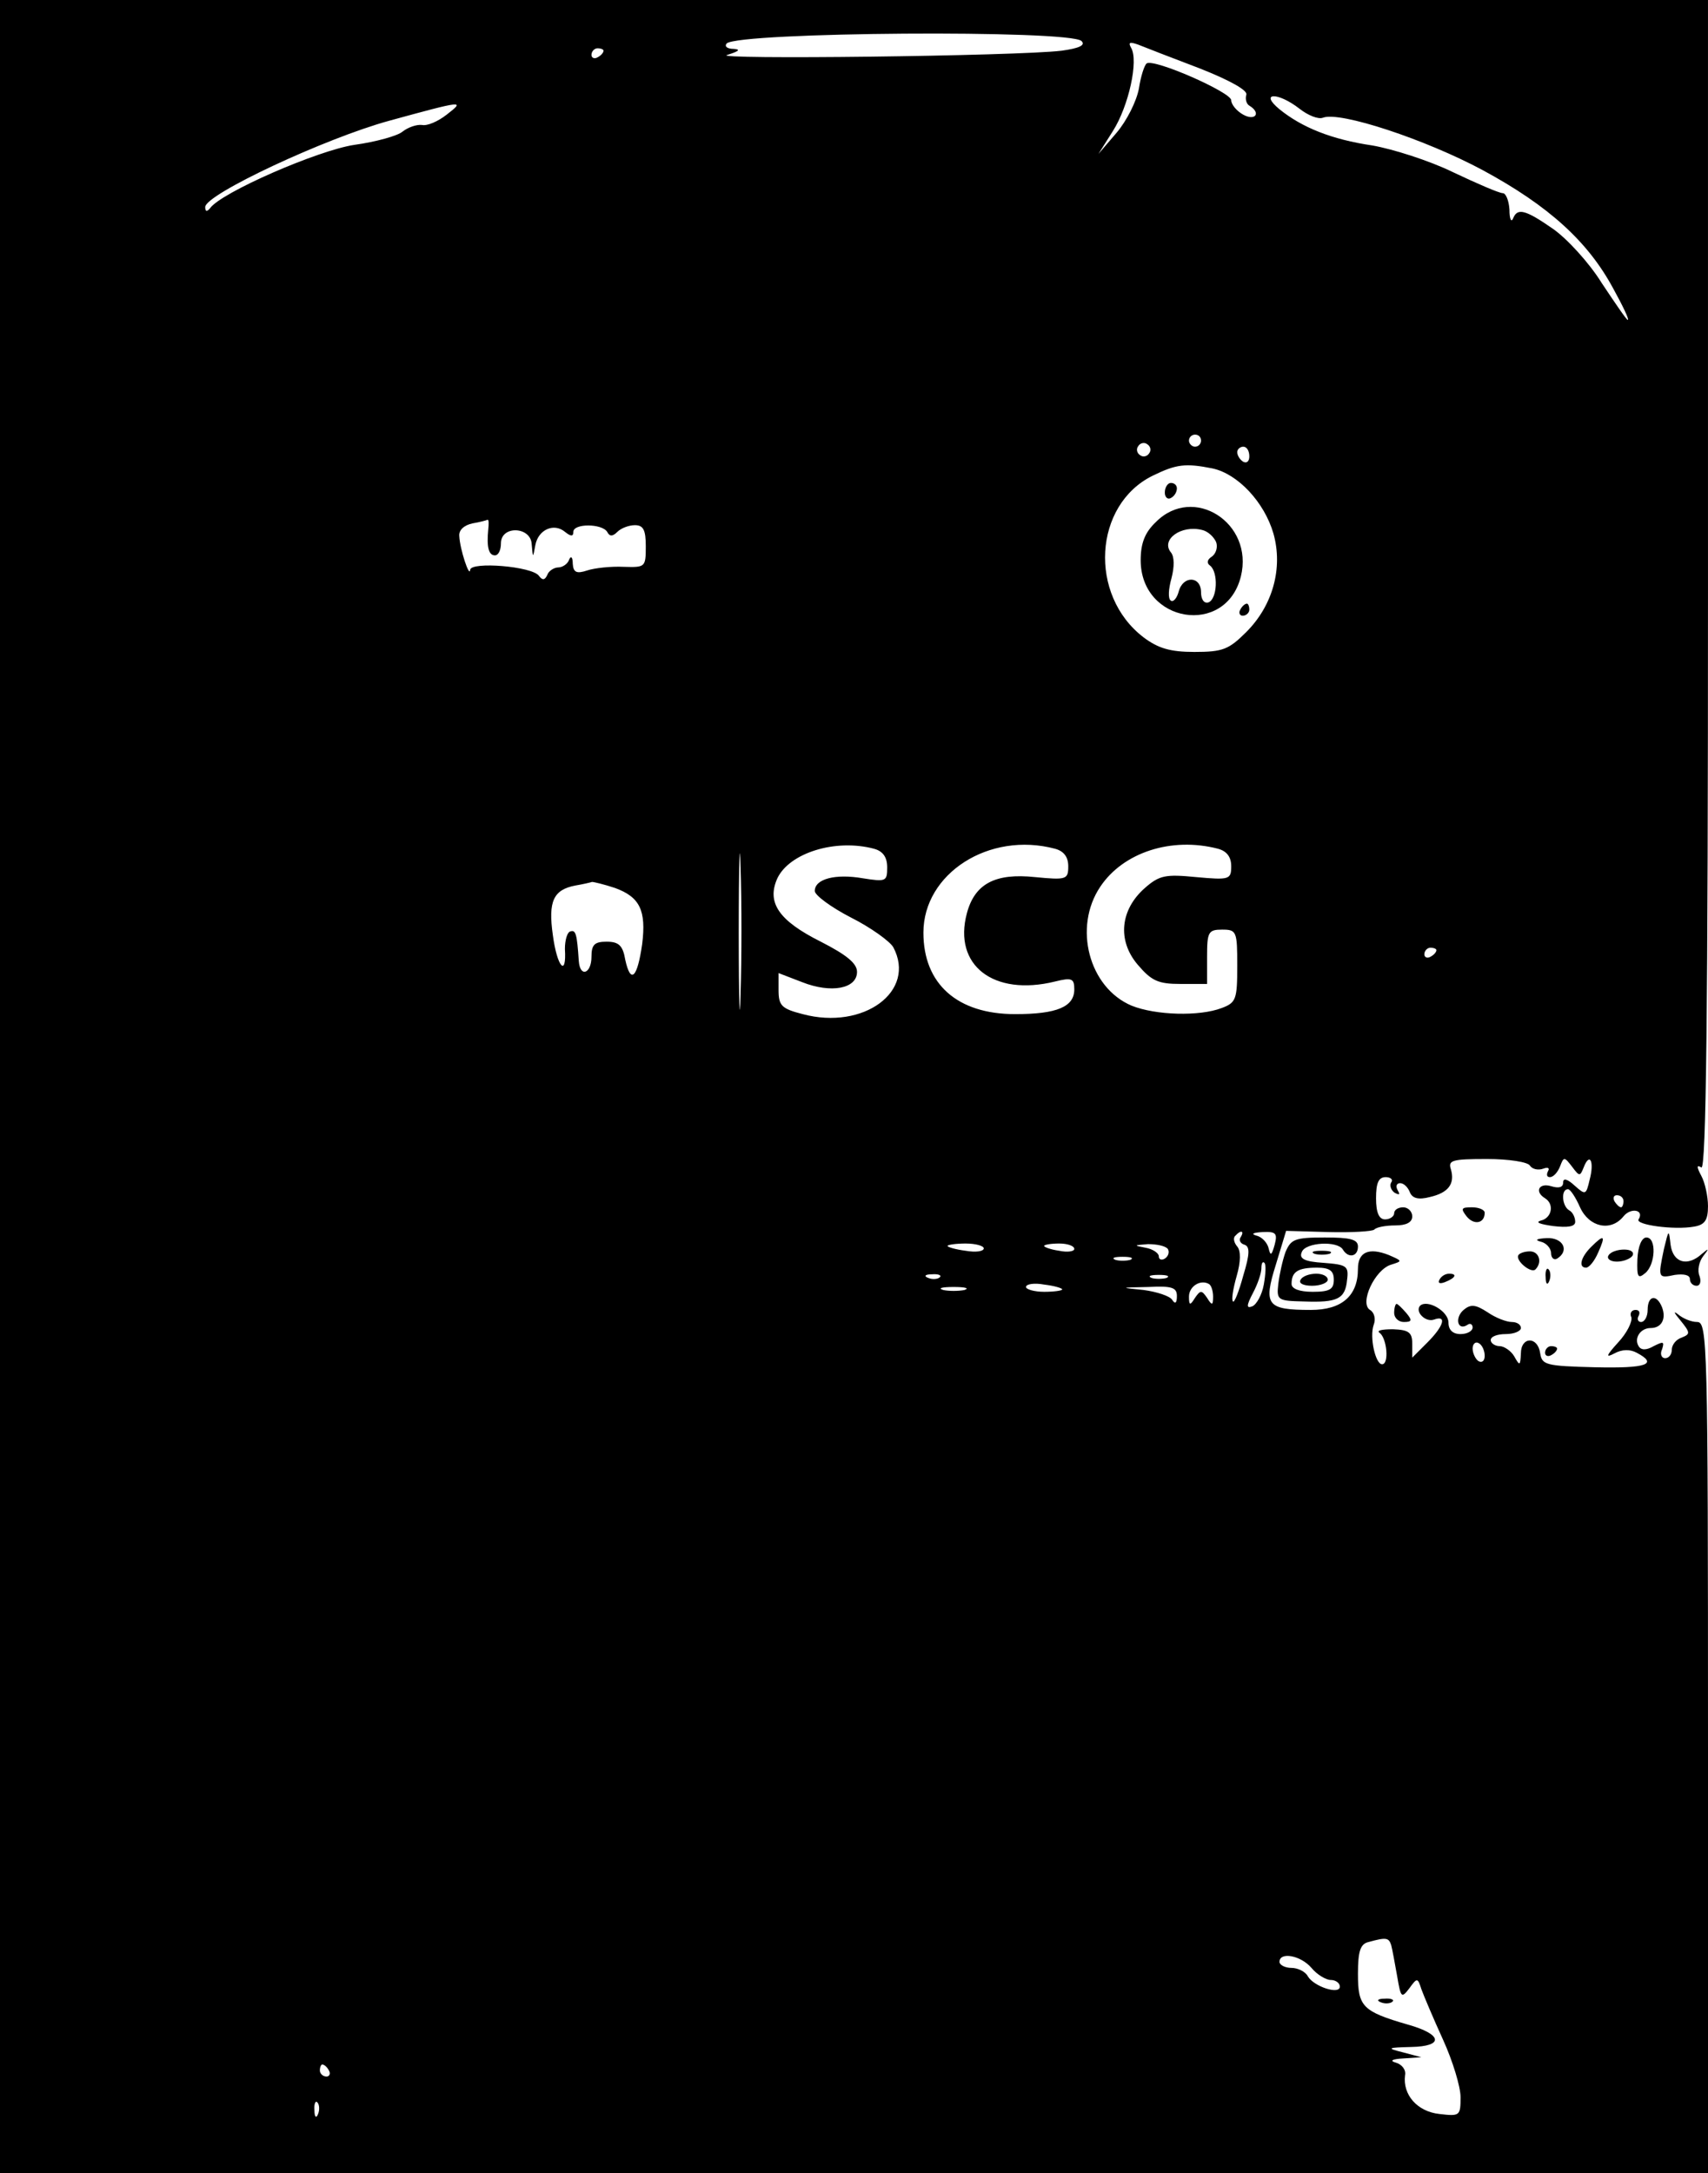 <?xml version="1.0" standalone="no"?>
<!DOCTYPE svg PUBLIC "-//W3C//DTD SVG 20010904//EN"
 "http://www.w3.org/TR/2001/REC-SVG-20010904/DTD/svg10.dtd">
<svg version="1.0" xmlns="http://www.w3.org/2000/svg"
 width="283pt" height="360pt" viewBox="0 0 283 360"
 preserveAspectRatio="xMidYMid meet">

<g transform="translate(0,360) scale(0.1,-0.1)"
fill="#000000" stroke="none">
<path d="M0 1800 l0 -1800 1415 0 1415 0 0 705 c0 672 -1 705 -18 705 -10 0
-24 6 -32 13 -8 6 -6 2 4 -10 17 -21 17 -23 2 -29 -9 -3 -16 -12 -16 -20 0 -8
-5 -14 -11 -14 -6 0 -9 7 -5 15 4 13 2 13 -14 5 -12 -7 -21 -7 -25 0 -8 13 3
30 20 30 18 0 26 15 19 34 -9 23 -24 20 -24 -4 0 -11 -5 -20 -11 -20 -5 0 -7
5 -4 10 3 6 1 10 -5 10 -7 0 -10 -6 -7 -12 2 -7 -7 -26 -22 -42 -20 -22 -21
-26 -6 -18 13 7 26 7 37 1 36 -19 16 -26 -69 -24 -82 2 -88 4 -91 23 -4 29
-32 28 -32 0 -1 -21 -2 -21 -11 -5 -5 9 -17 17 -24 17 -8 0 -15 5 -15 10 0 6
11 10 25 10 14 0 25 5 25 10 0 6 -7 10 -15 10 -9 0 -27 7 -40 16 -20 13 -28
14 -40 4 -15 -13 -10 -35 6 -25 5 4 9 1 9 -4 0 -6 -9 -11 -20 -11 -13 0 -20 7
-20 19 0 19 -35 39 -47 28 -9 -10 9 -28 23 -23 22 8 16 -11 -11 -38 l-25 -25
0 23 c0 19 -6 23 -32 24 -18 0 -28 -2 -22 -6 12 -9 16 -52 4 -52 -11 0 -21 45
-14 65 4 10 1 21 -6 25 -18 11 8 67 35 75 19 6 19 6 -4 16 -33 13 -51 5 -51
-23 0 -45 -27 -68 -78 -68 -73 0 -79 8 -58 75 l17 56 70 -2 c38 -1 72 1 76 4
3 4 19 7 35 7 18 0 28 5 28 15 0 8 -7 15 -15 15 -8 0 -15 -4 -15 -10 0 -5 -7
-10 -15 -10 -10 0 -15 11 -15 35 0 25 4 35 16 35 8 0 13 -4 9 -9 -3 -5 0 -13
6 -17 8 -4 9 -3 5 4 -4 7 -2 12 4 12 6 0 13 -7 16 -15 4 -10 14 -13 33 -8 31
7 42 22 35 46 -5 15 2 17 60 17 36 0 68 -5 71 -11 4 -6 14 -8 22 -5 8 3 11 1
8 -4 -3 -6 -2 -10 3 -10 6 0 13 8 17 18 6 16 7 16 20 -1 12 -16 13 -16 19 -1
10 26 18 10 10 -20 -6 -26 -7 -26 -25 -10 -12 11 -19 13 -19 5 0 -8 -7 -10
-20 -6 -20 6 -28 -9 -10 -20 16 -10 11 -33 -7 -37 -10 -3 -1 -6 20 -9 25 -3
37 -1 37 7 0 7 -4 16 -10 19 -12 7 -14 35 -2 35 4 0 13 -14 20 -30 15 -33 51
-41 72 -15 12 15 35 11 25 -5 -6 -9 59 -18 92 -12 18 3 23 11 23 34 0 16 -5
39 -11 50 -8 15 -8 19 0 14 8 -5 11 260 11 963 l0 971 -1415 0 -1415 0 0
-1800z m1792 1732 c7 -7 -4 -12 -33 -16 -74 -9 -586 -15 -554 -7 19 6 23 9 11
10 -11 0 -16 4 -12 9 20 19 569 23 588 4z m195 -45 c51 -20 81 -37 78 -44 -2
-7 0 -15 5 -18 20 -12 10 -26 -10 -15 -11 6 -20 17 -20 24 0 13 -127 69 -140
61 -4 -3 -10 -22 -13 -42 -4 -21 -20 -53 -37 -73 l-30 -35 24 38 c26 41 43
117 30 138 -5 9 -2 10 12 5 10 -4 56 -22 101 -39z m-987 29 c0 -3 -4 -8 -10
-11 -5 -3 -10 -1 -10 4 0 6 5 11 10 11 6 0 10 -2 10 -4z m1153 -96 c14 -11 31
-18 39 -15 28 11 170 -36 265 -87 109 -59 174 -118 216 -196 16 -29 27 -52 24
-52 -2 0 -21 28 -43 61 -21 34 -58 74 -81 90 -46 32 -59 35 -66 17 -3 -7 -6
-1 -6 15 -1 15 -6 27 -11 27 -6 0 -43 16 -83 35 -39 19 -99 38 -133 44 -68 10
-117 30 -154 60 -34 28 -3 29 33 1z m-1413 -10 c-14 -11 -32 -19 -41 -17 -9 1
-23 -4 -32 -11 -8 -7 -44 -17 -80 -22 -60 -9 -221 -79 -239 -105 -5 -6 -8 -6
-8 2 0 21 199 114 305 143 124 34 126 34 95 10z m1250 -540 c0 -5 -4 -10 -10
-10 -5 0 -10 5 -10 10 0 6 5 10 10 10 6 0 10 -4 10 -10z m-86 -21 c-3 -5 -10
-7 -15 -3 -5 3 -7 10 -3 15 3 5 10 7 15 3 5 -3 7 -10 3 -15z m166 -5 c0 -8 -4
-12 -10 -9 -5 3 -10 10 -10 16 0 5 5 9 10 9 6 0 10 -7 10 -16z m-61 -20 c42
-9 86 -56 101 -108 16 -57 -1 -119 -45 -163 -29 -29 -39 -33 -86 -33 -40 0
-60 6 -84 24 -92 70 -83 220 15 268 39 19 54 21 99 12z m-1200 -101 c-3 -30 1
-43 11 -43 6 0 10 9 10 20 0 30 50 28 51 -2 2 -23 2 -23 6 -1 5 26 31 37 49
22 10 -8 14 -8 14 0 0 14 47 14 56 0 4 -8 9 -8 17 0 6 6 19 11 29 11 14 0 18
-8 18 -35 0 -35 -1 -35 -37 -34 -21 1 -48 -2 -60 -6 -18 -6 -23 -3 -24 11 0
11 -3 14 -6 7 -2 -7 -11 -13 -18 -13 -7 0 -16 -6 -18 -12 -4 -9 -8 -10 -14 -2
-11 16 -113 24 -114 10 -1 -14 -17 34 -18 56 -1 10 8 18 22 21 12 2 23 5 25 6
2 0 2 -7 1 -16z m418 -770 c-1 -59 -3 -13 -3 102 0 116 2 164 3 108 2 -56 2
-151 0 -210z m221 241 c15 -4 22 -14 22 -31 0 -23 -2 -24 -40 -18 -46 8 -80
-1 -80 -21 0 -7 27 -27 60 -44 32 -16 64 -39 70 -49 39 -73 -49 -138 -150
-111 -35 9 -40 14 -40 40 l0 28 39 -15 c48 -19 91 -11 91 17 0 14 -17 28 -60
50 -70 35 -90 65 -72 105 20 42 96 66 160 49z m300 0 c15 -4 22 -14 22 -29 0
-22 -3 -23 -55 -18 -66 7 -100 -11 -113 -60 -23 -86 44 -138 146 -113 28 7 32
5 32 -13 0 -29 -29 -41 -98 -41 -96 0 -152 50 -152 135 0 98 109 168 218 139z
m270 0 c15 -4 22 -14 22 -29 0 -22 -3 -23 -58 -18 -51 5 -61 3 -85 -18 -41
-36 -46 -87 -12 -127 23 -27 34 -32 71 -32 l44 0 0 45 c0 41 2 45 25 45 24 0
25 -3 25 -60 0 -56 -2 -61 -26 -70 -37 -14 -109 -12 -149 4 -71 30 -97 130
-52 197 38 57 118 83 195 63z m-999 -65 c41 -15 52 -37 45 -93 -8 -56 -19 -67
-28 -26 -4 24 -11 30 -31 30 -20 0 -25 -5 -25 -25 0 -28 -19 -35 -21 -7 -3 45
-5 52 -14 49 -5 -1 -9 -14 -9 -29 3 -48 -13 -30 -20 23 -8 56 1 75 37 82 12 2
25 5 28 6 3 0 20 -4 38 -10z m1361 -103 c0 -3 -4 -8 -10 -11 -5 -3 -10 -1 -10
4 0 6 5 11 10 11 6 0 10 -2 10 -4z m310 -416 c0 -5 -2 -10 -4 -10 -3 0 -8 5
-11 10 -3 6 -1 10 4 10 6 0 11 -4 11 -10z m-634 -59 c-4 -5 -1 -11 6 -13 9 -3
9 -15 -2 -51 -7 -26 -15 -46 -17 -43 -3 2 0 21 6 42 7 24 7 42 1 49 -6 7 -7
15 -3 18 9 10 15 8 9 -2z m56 -13 c-5 -18 -7 -19 -10 -6 -2 9 -11 19 -20 21
-10 3 -6 5 10 6 22 1 25 -2 20 -21z m-482 -6 c0 -5 -13 -7 -30 -4 -16 2 -30 6
-30 8 0 2 14 4 30 4 17 0 30 -4 30 -8z m150 -1 c0 -4 -11 -6 -25 -3 -14 2 -25
6 -25 8 0 2 11 4 25 4 14 0 25 -4 25 -9z m155 0 c3 -5 1 -12 -5 -16 -5 -3 -10
-2 -10 4 0 5 -10 12 -22 14 -20 4 -20 4 4 6 15 0 29 -3 33 -8z m-62 -18 c-7
-2 -19 -2 -25 0 -7 3 -2 5 12 5 14 0 19 -2 13 -5z m221 -41 c-3 -17 -12 -33
-19 -36 -10 -4 -10 1 1 22 8 15 14 33 14 41 0 8 2 12 5 9 3 -3 2 -19 -1 -36z
m-537 12 c-3 -3 -12 -4 -19 -1 -8 3 -5 6 6 6 11 1 17 -2 13 -5z m376 -1 c-7
-2 -19 -2 -25 0 -7 3 -2 5 12 5 14 0 19 -2 13 -5z m-173 -19 c0 -2 -13 -4 -30
-4 -16 0 -30 4 -30 8 0 5 14 7 30 4 17 -2 30 -6 30 -8z m250 -12 c0 -15 -2
-15 -10 -2 -9 13 -11 13 -20 0 -8 -13 -10 -13 -10 2 0 17 19 29 33 21 4 -2 7
-12 7 -21z m-412 11 c-10 -2 -26 -2 -35 0 -10 3 -2 5 17 5 19 0 27 -2 18 -5z
m352 -10 c0 -12 -3 -14 -8 -6 -4 6 -25 13 -47 16 -40 4 -40 4 8 5 39 2 47 -1
47 -15z m510 -99 c0 -8 -4 -12 -10 -9 -5 3 -10 13 -10 21 0 8 5 12 10 9 6 -3
10 -13 10 -21z m-155 -976 c2 -7 6 -30 10 -52 6 -35 7 -37 20 -20 13 18 14 18
20 -1 4 -11 20 -49 36 -84 16 -35 29 -78 29 -95 0 -31 -1 -32 -35 -28 -37 4
-61 32 -57 64 2 9 -5 18 -15 21 -11 3 -7 6 12 7 l30 2 -30 8 c-28 7 -27 8 13
9 55 1 52 21 -5 37 -76 22 -83 30 -83 84 0 38 4 50 18 53 29 8 33 7 37 -5z
m-132 -38 c9 -11 24 -20 32 -20 8 0 15 -5 15 -11 0 -14 -43 0 -53 17 -4 8 -17
14 -27 14 -11 0 -20 5 -20 10 0 17 35 11 53 -10z m-1628 -170 c3 -5 1 -10 -4
-10 -6 0 -11 5 -11 10 0 6 2 10 4 10 3 0 8 -4 11 -10z m-18 -72 c-3 -8 -6 -5
-6 6 -1 11 2 17 5 13 3 -3 4 -12 1 -19z"/>
<path d="M1930 2784 c0 -8 5 -12 10 -9 6 3 10 10 10 16 0 5 -4 9 -10 9 -5 0
-10 -7 -10 -16z"/>
<path d="M1915 2735 c-18 -17 -25 -35 -25 -63 0 -104 141 -127 166 -27 22 89
-79 153 -141 90z m100 -33 c3 -8 0 -19 -7 -24 -8 -5 -9 -11 -3 -15 14 -11 12
-56 -3 -61 -7 -2 -12 5 -12 17 0 27 -30 28 -37 1 -3 -11 -9 -18 -13 -15 -5 3
-4 19 1 37 5 19 5 36 -1 43 -17 21 17 46 52 37 9 -2 19 -11 23 -20z"/>
<path d="M2055 2590 c-3 -5 -1 -10 4 -10 6 0 11 5 11 10 0 6 -2 10 -4 10 -3 0
-8 -4 -11 -10z"/>
<path d="M2288 283 c7 -3 16 -2 19 1 4 3 -2 6 -13 5 -11 0 -14 -3 -6 -6z"/>
<path d="M2430 1585 c12 -15 30 -12 30 6 0 5 -10 9 -21 9 -18 0 -19 -2 -9 -15z"/>
<path d="M2757 1531 c-10 -48 -10 -49 18 -43 15 2 25 0 25 -7 0 -6 5 -11 11
-11 6 0 8 7 5 16 -4 9 -1 24 6 33 10 13 10 14 -2 4 -24 -22 -48 -15 -52 15 -3
26 -3 26 -11 -7z"/>
<path d="M2130 1526 c-5 -14 -10 -37 -12 -53 -3 -27 -1 -28 43 -29 55 -2 68 4
71 36 3 23 -1 25 -39 28 -32 2 -41 7 -36 18 6 16 59 19 68 4 9 -15 25 -12 25
5 0 12 -13 15 -55 15 -50 0 -56 -3 -65 -24z m80 -46 c0 -16 -7 -20 -35 -20
-22 0 -35 5 -35 13 0 20 10 27 42 27 21 0 28 -5 28 -20z"/>
<path d="M2155 1480 c-4 -6 5 -10 19 -10 14 0 26 5 26 10 0 6 -9 10 -19 10
-11 0 -23 -4 -26 -10z"/>
<path d="M2553 1543 c9 -2 17 -11 17 -19 0 -8 5 -12 10 -9 21 13 10 35 -17 34
-17 -1 -21 -3 -10 -6z"/>
<path d="M2636 1534 c-17 -17 -21 -34 -8 -34 5 0 14 11 20 25 13 29 10 31 -12
9z"/>
<path d="M2713 1514 c-1 -30 1 -33 13 -23 17 14 19 59 2 59 -8 0 -14 -15 -15
-36z"/>
<path d="M2178 1523 c6 -2 18 -2 25 0 6 3 1 5 -13 5 -14 0 -19 -2 -12 -5z"/>
<path d="M2516 1521 c-6 -9 21 -31 28 -24 12 12 6 30 -9 30 -9 0 -17 -3 -19
-6z"/>
<path d="M2665 1520 c-3 -5 3 -10 14 -10 11 0 23 5 26 10 3 6 -3 10 -14 10
-11 0 -23 -4 -26 -10z"/>
<path d="M2561 1484 c0 -11 3 -14 6 -6 3 7 2 16 -1 19 -3 4 -6 -2 -5 -13z"/>
<path d="M2385 1480 c-3 -6 1 -7 9 -4 18 7 21 14 7 14 -6 0 -13 -4 -16 -10z"/>
<path d="M2310 1425 c0 -8 7 -15 16 -15 14 0 14 3 4 15 -7 8 -14 15 -16 15 -2
0 -4 -7 -4 -15z"/>
<path d="M2560 1359 c0 -5 5 -7 10 -4 6 3 10 8 10 11 0 2 -4 4 -10 4 -5 0 -10
-5 -10 -11z"/>
</g>
</svg>
